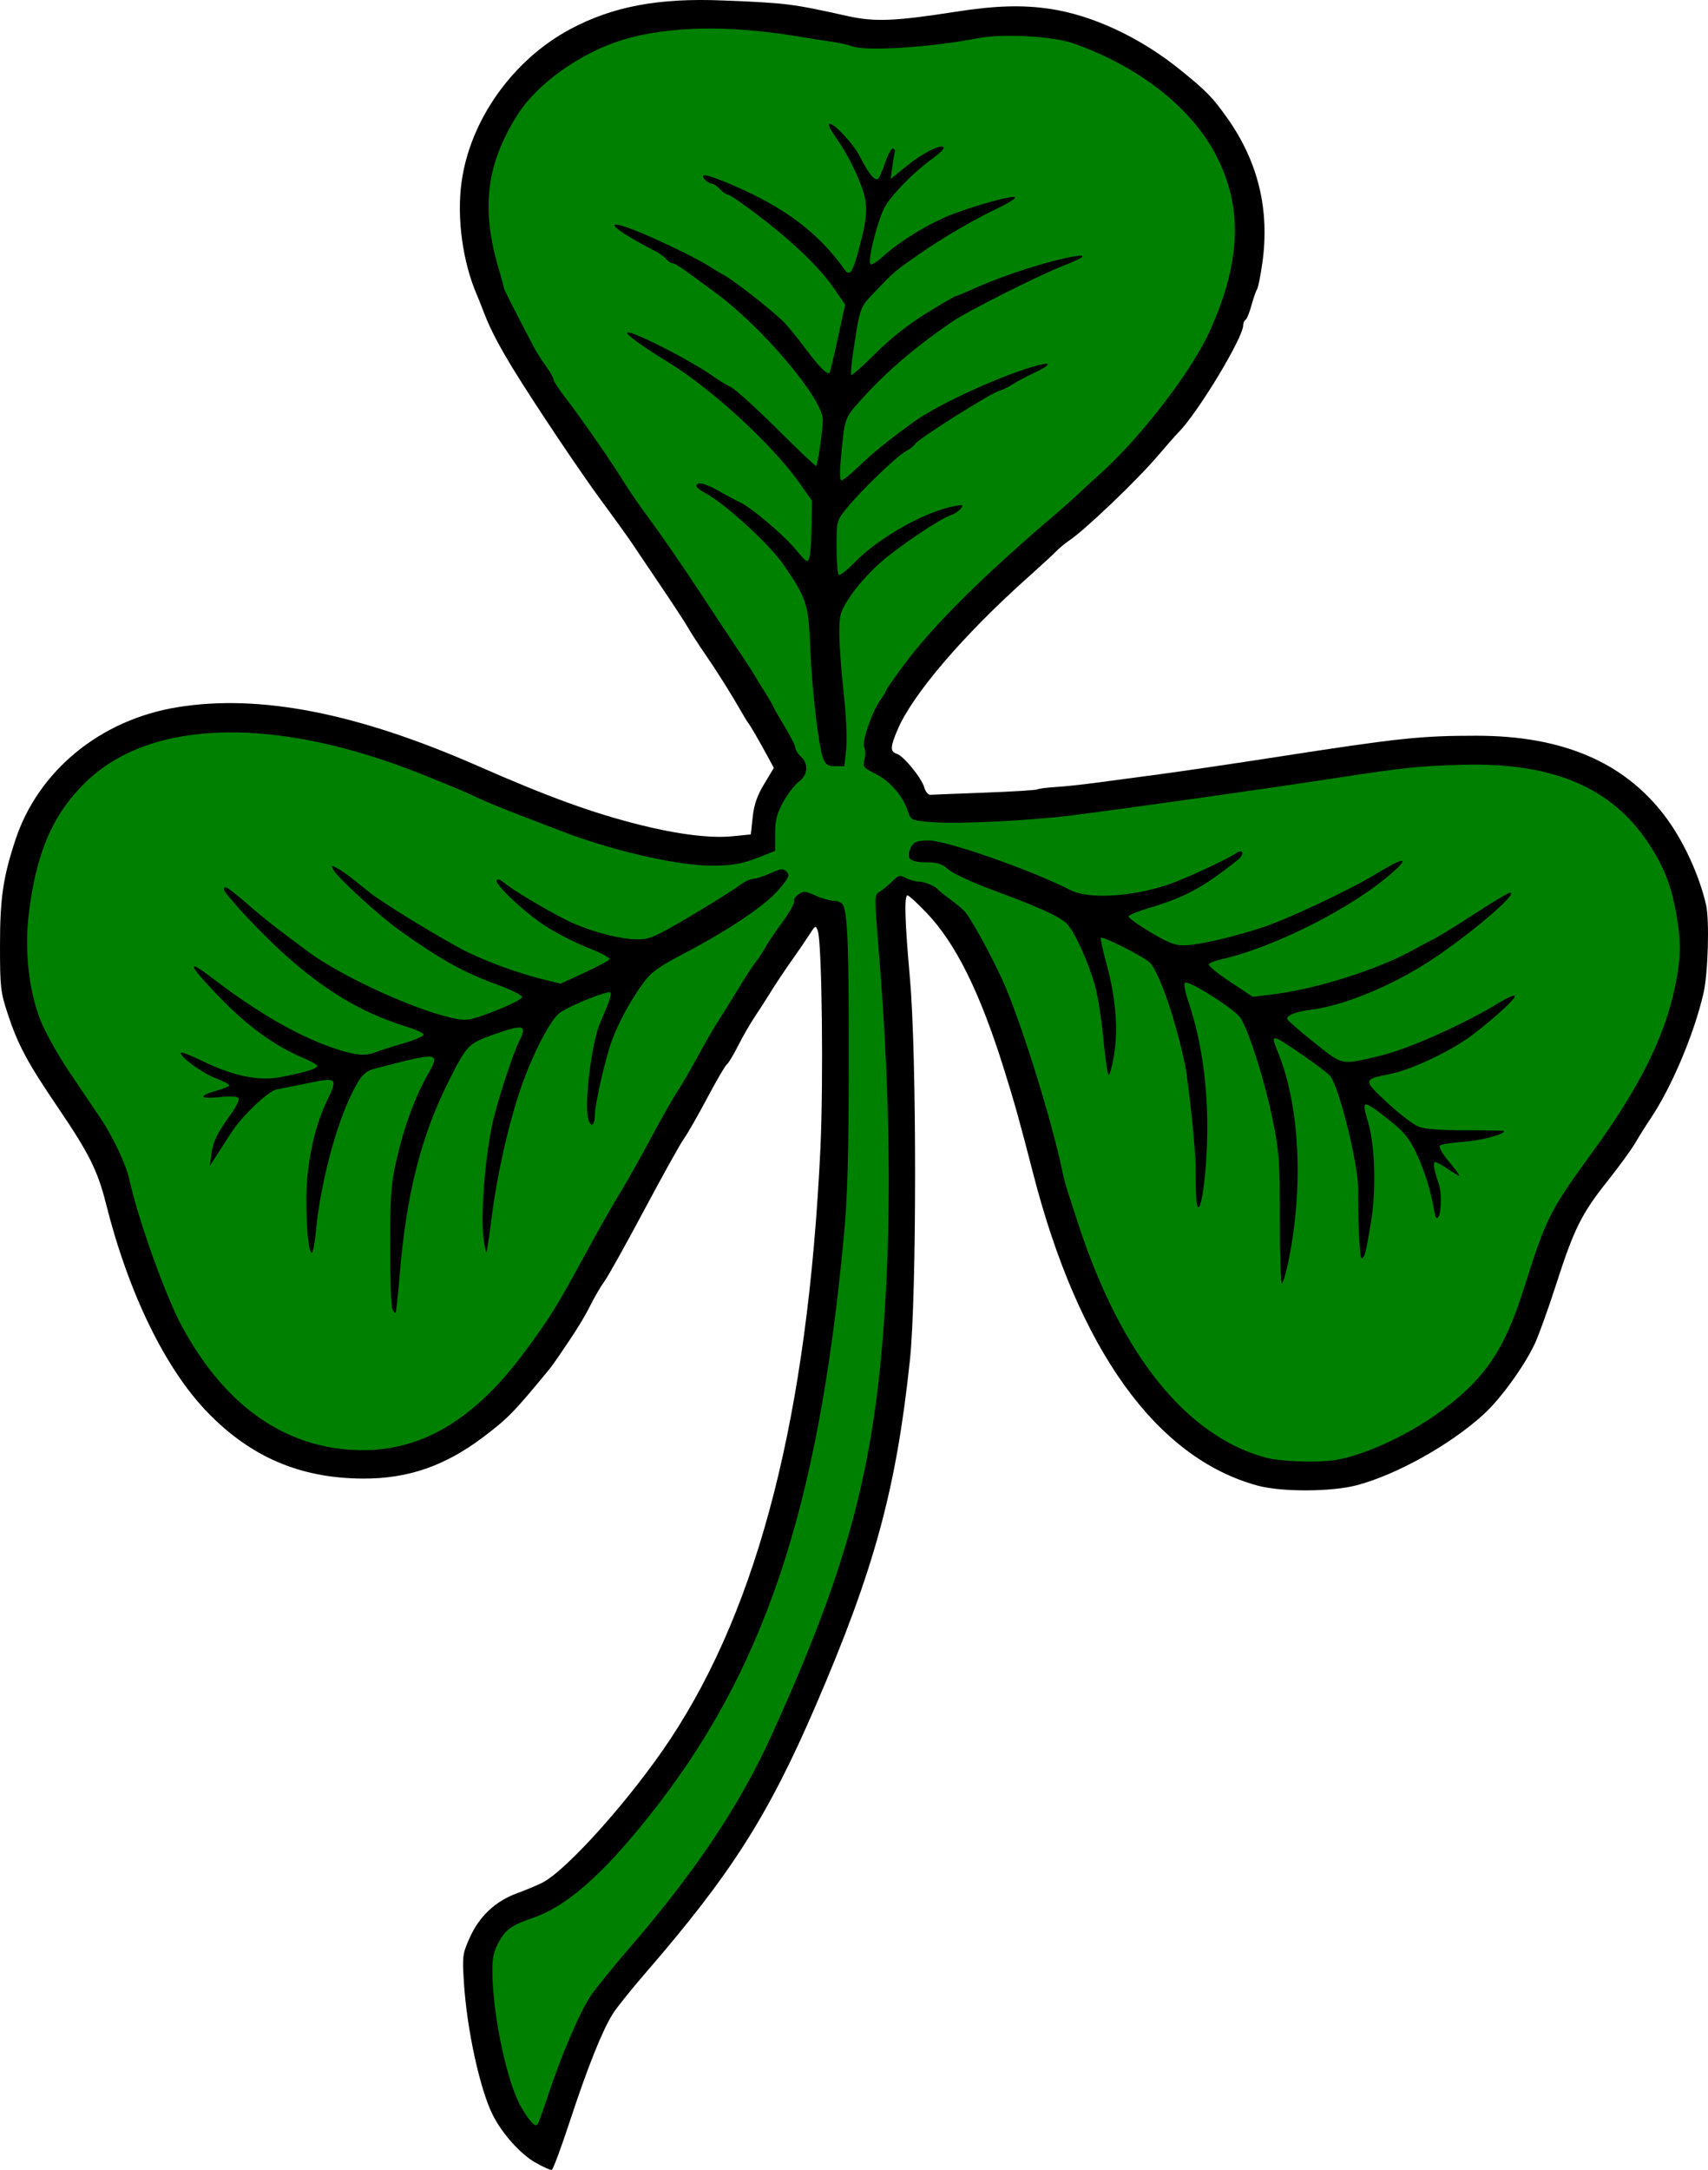<?xml version="1.0" encoding="UTF-8" standalone="no"?>
<!-- Created with Inkscape (http://www.inkscape.org/) -->

<svg
   version="1.1"
   id="svg2708"
   width="828.89"
   height="1052.658"
   viewBox="0 0 828.89 1052.658"
   sodipodi:docname="trr2.svg"
   inkscape:version="1.2.2 (732a01da63, 2022-12-09, custom)"
   xmlns:inkscape="http://www.inkscape.org/namespaces/inkscape"
   xmlns:sodipodi="http://sodipodi.sourceforge.net/DTD/sodipodi-0.dtd"
   xmlns="http://www.w3.org/2000/svg"
   xmlns:svg="http://www.w3.org/2000/svg">
  <defs
     id="defs2712" />
  <sodipodi:namedview
     id="namedview2710"
     pagecolor="#ffffff"
     bordercolor="#000000"
     borderopacity="0.25"
     inkscape:showpageshadow="2"
     inkscape:pageopacity="0.0"
     inkscape:pagecheckerboard="0"
     inkscape:deskcolor="#d1d1d1"
     showgrid="false"
     inkscape:zoom="0.74639429"
     inkscape:cx="391.21414"
     inkscape:cy="505.09497"
     inkscape:window-width="1920"
     inkscape:window-height="1031"
     inkscape:window-x="0"
     inkscape:window-y="25"
     inkscape:window-maximized="1"
     inkscape:current-layer="layer1" />
  <g
     inkscape:groupmode="layer"
     id="layer1"
     inkscape:label="Layer 1"
     transform="translate(-64.676,-49.635)">
    <path
       style="fill:#000000;stroke-width:1.333"
       d="m 324.351,1098.637 c -7.126,-4.086 -15.853,-13.82 -20.425,-22.781 -6.279,-12.309 -12.683,-41.594 -14.126,-64.605 -0.798,-12.721 -0.65,-13.843 2.86,-21.663 4.638,-10.335 12.411,-17.653 22.782,-21.449 4.34,-1.589 9.924,-3.92 12.408,-5.18 11.956,-6.066 43.305,-41.205 62.115,-69.625 43.126,-65.158 66.704,-157.746 72.831,-286 1.567,-32.793 0.773,-100.664 -1.241,-106.107 -1.038,-2.806 -1.19,-2.744 -3.953,1.594 -1.58,2.482 -4.537,6.842 -6.571,9.689 -4.735,6.628 -10.4,15.101 -13.369,19.995 -1.281,2.11 -4.218,6.659 -6.528,10.108 -2.31,3.449 -6.047,9.928 -8.303,14.399 -2.257,4.471 -4.685,8.488 -5.396,8.927 -0.711,0.439 -5.028,7.833 -9.594,16.43 -4.566,8.597 -9.626,17.432 -11.244,19.632 -1.618,2.2 -10.305,17.8 -19.303,34.667 -8.998,16.867 -17.703,32.467 -19.344,34.667 -1.641,2.2 -4.617,7.261 -6.613,11.246 -3.299,6.586 -7.073,12.656 -15.645,25.167 -1.663,2.427 -3.624,5.142 -4.357,6.032 -17.362,21.084 -20.043,23.838 -32.056,32.931 -18.624,14.097 -36.634,20.311 -58.551,20.204 -30.292,-0.148 -54.414,-10.457 -75.444,-32.241 -20.539,-21.276 -38.326,-57.887 -49.233,-101.339 -3.953,-15.746 -8.294,-24.424 -23.138,-46.249 -14.935,-21.959 -19.615,-30.704 -24.615,-45.992 -3.356,-10.261 -3.627,-12.741 -3.618,-33.093 0.01,-22.554 1.485,-32.664 7.389,-50.667 11.075,-33.766 41.267,-58.547 78.733,-64.623 39.943,-6.478 87.188,2.767 145.868,28.542 34.273,15.054 55.495,22.761 78.667,28.568 18.37,4.603 34.287,6.555 44.827,5.497 l 8.889,-0.893 0.893,-8.338 c 0.655,-6.116 2.144,-10.415 5.588,-16.132 l 4.695,-7.794 -2.574,-4.747 c -4.573,-8.435 -8.576,-15.381 -9.651,-16.747 -0.577,-0.733 -2.242,-3.433 -3.7,-6 -4.744,-8.351 -11.543,-19.154 -17.623,-28 -3.276,-4.767 -6.868,-10.319 -7.983,-12.339 -1.115,-2.02 -6.791,-10.72 -12.613,-19.333 -5.823,-8.614 -12.39,-18.361 -14.595,-21.661 -2.205,-3.3 -8.899,-12.6 -14.875,-20.667 -9.906,-13.37 -32.775,-47.501 -42.883,-64 -6.7,-10.937 -11.166,-19.49 -13.894,-26.613 -1.416,-3.696 -3.094,-7.921 -3.729,-9.387 -6.935,-16.005 -9.834,-37.395 -7.425,-54.783 4.167,-30.072 24.868,-59.185 52.668,-74.069 20.614,-11.037 42.782,-15.225 73.912,-13.963 31.441,1.274 33.522,1.534 60.741,7.571 13.176,2.923 22.935,2.531 52.667,-2.112 19.018,-2.97 32.326,-3.365 45.688,-1.355 20.625,3.102 43.68,13.881 62.904,29.409 12.842,10.374 15.899,13.503 23.038,23.585 14.929,21.085 20.597,44.409 17.018,70.037 -0.897,6.424 -2.067,12.28 -2.599,13.013 -0.533,0.733 -1.744,4.199 -2.692,7.701 -0.948,3.502 -2.241,6.688 -2.874,7.079 -0.633,0.391 -1.15,1.559 -1.15,2.596 0,6.077 -21.873,42.32 -31.333,51.919 -1.467,1.488 -5.967,6.591 -10,11.341 -10.178,11.985 -35.72,36.37 -43.31,41.35 -1.728,1.134 -4.614,3.551 -6.414,5.371 -1.799,1.821 -7.647,7.21 -12.995,11.977 -31.584,28.151 -56.32,56.997 -63.669,74.247 -3.608,8.47 -3.683,10.672 -0.396,11.716 3.346,1.062 12.1,11.809 13.373,16.418 0.55,1.991 1.865,3.557 2.922,3.481 1.057,-0.076 12.941,-0.547 26.409,-1.047 13.467,-0.5 24.971,-1.209 25.564,-1.575 0.593,-0.367 4.552,-0.881 8.797,-1.143 4.245,-0.262 12.819,-1.161 19.052,-1.997 6.233,-0.836 20.333,-2.719 31.333,-4.184 11,-1.465 37.1,-5.316 58,-8.559 58.134,-9.02 68.983,-10.166 96,-10.144 41.524,0.035 71.322,12.709 91.186,38.786 8.893,11.674 16.803,28.703 20.118,43.307 1.693,7.462 0.952,33.174 -1.232,42.709 -4.533,19.797 -15.501,45.748 -25.796,61.035 -2.08,3.088 -5.358,8.315 -7.286,11.615 -1.927,3.3 -8.041,11.7 -13.587,18.667 -12.51,15.716 -16.183,23.101 -24.825,49.915 -3.767,11.687 -8.394,24.587 -10.284,28.667 -5.07,10.947 -16.591,26.869 -25.009,34.563 -15.955,14.582 -42.033,29.157 -61.379,34.304 -12.3,3.273 -36.598,3.375 -48.253,0.204 -49.165,-13.377 -86.937,-65.933 -108.993,-151.653 -6.451,-25.073 -8.995,-34.172 -14.167,-50.667 -11.678,-37.249 -23.388,-60.81 -37.608,-75.667 -4.387,-4.583 -8.481,-8.333 -9.098,-8.333 -1.707,0 -1.356,12.222 1.161,40.42 3.324,37.232 3.316,153.438 -0.012,184.913 -6.641,62.803 -17.279,101.78 -45.853,168 -22.974,53.242 -40.966,81.464 -82.612,129.581 -6.782,7.836 -13.858,16.665 -15.723,19.619 -5.077,8.043 -12.288,26.07 -20.835,52.088 -4.208,12.809 -8.16,23.453 -8.783,23.653 -0.623,0.2 -4.275,-1.437 -8.115,-3.639 z"
       id="path3189" />
    <path
       style="fill:#008000;stroke-width:1.333"
       d="m 330.708,1066 c 6.226,-18.984 15.308,-40.225 20.524,-48 2.46,-3.667 11.21,-14.467 19.445,-24 31.376,-36.324 52.956,-68.593 68.107,-101.842 38.768,-85.078 51.412,-134.169 55.845,-216.824 2.611,-48.676 1.443,-104.118 -3.451,-163.825 -2.235,-27.267 -2.229,-27.853 0.271,-29.244 1.404,-0.781 4.148,-3.01 6.099,-4.953 3.173,-3.161 3.876,-3.351 6.667,-1.803 1.716,0.952 4.509,1.752 6.207,1.778 3,0.046 8.229,2.221 9.579,3.984 0.367,0.479 3.067,2.639 6,4.8 2.933,2.161 6.083,4.83 6.999,5.93 3.988,4.79 15.196,25.704 20.041,37.398 8.83,21.314 22.229,64.809 27.067,87.865 1.318,6.279 1.511,6.924 8.034,26.737 20.849,63.328 52.555,102.569 91.185,112.858 3.67,0.978 12.69,1.784 20.044,1.793 10.796,0.013 15.417,-0.65 24,-3.441 14.102,-4.586 29.656,-12.775 42.19,-22.214 20.103,-15.138 29.323,-28.972 38.434,-57.67 11.274,-35.51 12.495,-37.934 34.002,-67.5 22.215,-30.541 34.504,-55.18 39.479,-79.159 2.994,-14.43 3.127,-21.9 0.64,-36 -2.394,-13.572 -6.13,-22.992 -13.538,-34.135 -17.974,-27.037 -46.482,-39.05 -89.91,-37.886 -21.117,0.566 -28.202,1.29 -59.333,6.065 C 677.829,432.463 614.058,441.484 584,445.288 c -19.194,2.429 -54.762,4.165 -66.289,3.236 -10.926,-0.881 -10.96,-0.896 -12.402,-5.265 -2.458,-7.449 -8.704,-14.719 -15.596,-18.153 -6.12,-3.05 -6.467,-3.495 -5.512,-7.066 0.561,-2.096 0.499,-4.742 -0.138,-5.879 -1.344,-2.401 3.844,-17.436 7.973,-23.106 1.447,-1.987 2.631,-3.977 2.631,-4.422 0,-0.445 4.109,-6.319 9.131,-13.054 14.089,-18.893 38.531,-43.111 73.329,-72.658 3.187,-2.706 8.019,-7.02 10.738,-9.587 2.719,-2.567 7.312,-6.781 10.206,-9.366 20.222,-18.061 45.006,-50.283 53.85,-70.011 15.093,-33.67 15.958,-60.011 2.798,-85.219 -12.083,-23.145 -37.681,-43.106 -69.447,-54.154 -9.805,-3.41 -34.286,-4.702 -45.94,-2.425 -22.786,4.452 -54.389,6.483 -61.111,3.927 -1.806,-0.687 -5.895,-1.616 -9.087,-2.066 C 465.944,69.57 458.233,68.354 452,67.317 c -33.457,-5.565 -62.741,-5.041 -84.667,1.516 -20.712,6.194 -42.069,21.373 -51.705,36.749 -15.003,23.94 -17.565,45.257 -8.943,74.418 1.409,4.767 2.546,8.967 2.525,9.333 -0.032,0.565 4.52,9.545 14.529,28.667 1.152,2.2 3.781,6.34 5.844,9.2 2.062,2.86 3.75,5.823 3.75,6.584 0,0.761 2.585,4.721 5.744,8.8 7.439,9.605 23.069,32.145 28.471,41.058 2.325,3.836 8.36,12.536 13.411,19.333 5.051,6.797 15.685,22.258 23.63,34.358 7.945,12.1 16.613,25.188 19.262,29.083 2.648,3.896 5.395,8.096 6.104,9.333 0.709,1.237 3.259,5.391 5.667,9.229 2.408,3.839 4.378,7.227 4.378,7.53 0,0.303 2.4,4.501 5.333,9.33 2.933,4.828 5.333,9.597 5.333,10.596 0,1 1.2,2.903 2.667,4.231 3.873,3.505 3.422,8.94 -1.015,12.221 -2.025,1.497 -5.437,5.948 -7.583,9.891 -3.116,5.725 -3.902,8.823 -3.902,15.387 v 8.219 l -6.75,2.709 c -9.319,3.74 -14.54,4.645 -25.626,4.444 -16.731,-0.303 -48.192,-7.703 -71.791,-16.886 -4.4,-1.712 -13.7,-5.285 -20.667,-7.94 -6.967,-2.655 -15.667,-6.239 -19.333,-7.964 -7.131,-3.356 -8.552,-3.957 -26,-11.003 -71.539,-28.886 -132.618,-27.647 -164.419,3.336 -16.089,15.675 -24.122,34.414 -27.675,64.556 -2.03,17.225 0.093,36.315 5.638,50.701 2.209,5.731 8.501,17.018 14.122,25.333 5.576,8.248 12.469,18.473 15.317,22.723 5.831,8.697 12.209,22.222 13.702,29.055 4.29,19.643 17.726,57.15 25.752,71.886 19.923,36.581 47.064,56.728 80.136,59.486 32.792,2.735 60.104,-12.321 86.143,-47.486 12.181,-16.45 15.457,-21.731 29.366,-47.333 6.374,-11.733 13.855,-24.933 16.624,-29.333 2.769,-4.4 9.373,-16.1 14.676,-26 5.303,-9.9 11.257,-20.4 13.231,-23.333 1.974,-2.933 6.386,-10.512 9.804,-16.841 3.418,-6.329 8.172,-14.531 10.565,-18.227 2.393,-3.696 6.75,-10.699 9.684,-15.562 2.933,-4.863 6.594,-10.461 8.135,-12.439 1.541,-1.978 3.59,-5.091 4.552,-6.918 0.963,-1.827 4.693,-7.367 8.29,-12.312 3.597,-4.945 6.188,-9.559 5.759,-10.254 -0.429,-0.695 0.485,-2.15 2.033,-3.234 2.514,-1.761 3.402,-1.703 8.356,0.546 3.048,1.384 7.128,2.53 9.066,2.546 2.089,0.017 3.907,0.979 4.464,2.363 2.1,5.214 2.675,22.402 2.598,77.667 -0.061,44.057 -0.635,63.917 -2.386,82.615 -12.483,133.311 -38.972,211.902 -95.065,282.052 -22.559,28.212 -39.636,43.118 -55.731,48.647 -10.681,3.669 -13.512,5.729 -17.007,12.373 -2.394,4.55 -2.926,7.589 -2.743,15.647 0.481,21.189 7.404,52.761 14.033,64 3.887,6.591 6.631,9.565 7.715,8.365 0.513,-0.567 2.9,-7.032 5.305,-14.365 z"
       id="path3216" />
    <path
       style="display:inline;fill:#000000;stroke-width:1.333"
       d="m 464.184,417.667 c -2.254,-5.612 -5.507,-33.52 -6.334,-54.333 -0.815,-20.51 -1.704,-23.285 -12.616,-39.333 -7.006,-10.305 -28.941,-30.355 -38.766,-35.436 -2.091,-1.081 -3.802,-2.55 -3.802,-3.265 0,-2.27 4.456,-1.179 11.333,2.776 3.667,2.108 8.042,4.449 9.724,5.201 5.356,2.397 20.942,15.557 27.014,22.809 5.631,6.726 5.902,6.878 6.765,3.794 0.494,-1.767 0.958,-8.668 1.032,-15.336 l 0.133,-12.124 -6.551,-9.209 c -12.744,-17.914 -41.682,-44.545 -62.166,-57.209 -14.042,-8.681 -22.188,-14.587 -20.77,-15.06 2.59,-0.863 31.525,13.964 41.969,21.506 2.302,1.662 5.985,3.892 8.185,4.955 2.2,1.063 12.321,10.211 22.491,20.33 10.17,10.119 18.685,18.204 18.923,17.966 0.792,-0.792 3.233,-17.633 3.243,-22.376 0.022,-10.278 -29.458,-45.135 -52.296,-61.835 -4.598,-3.362 -10.819,-7.922 -13.824,-10.133 -3.005,-2.211 -6.082,-4.02 -6.837,-4.02 -0.755,0 -2.11,-0.888 -3.01,-1.972 -0.9,-1.085 -3.224,-2.788 -5.163,-3.785 -22.692,-11.662 -27.312,-17.365 -7.376,-9.105 11.197,4.639 27.76,12.732 33.183,16.213 2.2,1.412 5.8,3.575 8,4.807 5.178,2.898 24.311,18.03 28.84,22.809 1.929,2.035 6.655,7.9 10.504,13.033 6.424,8.568 10.195,12.286 11.282,11.122 0.234,-0.251 2.023,-7.789 3.975,-16.752 l 3.549,-16.296 -5.279,-7.704 C 464.073,181.728 455.037,172.419 443.077,162.442 432.808,153.875 419.236,144 417.732,144 c -0.725,0 -2.405,-1.2 -3.732,-2.667 -1.327,-1.467 -3.147,-2.667 -4.043,-2.667 -0.897,0 -2.377,-0.9 -3.29,-2 -2.748,-3.311 1.285,-2.49 13.543,2.757 25.279,10.82 41.764,23.241 54.278,40.899 2.552,3.601 3.9,1.712 6.994,-9.807 4.56,-16.978 4.633,-22.109 0.459,-32.542 -3.467,-8.667 -7.322,-15.673 -13.121,-23.847 -1.383,-1.949 -2.186,-3.872 -1.785,-4.272 1.499,-1.499 11.787,9.399 15.085,15.98 4.079,8.138 7.281,11.965 8.768,10.478 0.596,-0.596 2.14,-4.192 3.432,-7.991 1.291,-3.799 2.948,-6.775 3.681,-6.614 0.733,0.161 1.164,0.801 0.957,1.422 -0.207,0.621 -0.753,3.876 -1.213,7.233 l -0.837,6.103 8.274,-6.695 c 7.841,-6.345 17.486,-10.935 17.486,-8.322 0,0.66 -2.55,3.035 -5.667,5.277 -8.666,6.236 -19.18,16.872 -22.784,23.05 -3.264,5.594 -8.266,24.74 -7.255,27.771 0.333,0.999 2.834,-0.438 6.458,-3.712 8.128,-7.341 22.47,-16.068 33.068,-20.121 12.785,-4.89 30.847,-9.744 30.847,-8.291 0,0.685 -3.75,3.018 -8.333,5.184 -11.687,5.522 -26.597,14.222 -38.333,22.368 -11.696,8.117 -11.822,8.225 -21.198,18.002 -7.675,8.005 -7.395,7.224 -10.842,30.155 -0.81,5.39 -1.187,10.085 -0.838,10.435 0.35,0.349 5.64,-4.366 11.756,-10.478 7.217,-7.212 15.85,-14.035 24.593,-19.435 7.41,-4.577 13.818,-8.321 14.24,-8.321 0.422,0 4.56,-1.712 9.195,-3.804 14.264,-6.438 36.075,-13.422 48.426,-15.505 6.917,-1.166 4.835,0.604 -5.333,4.535 -11.468,4.433 -46.337,21.965 -53.729,27.015 -18.169,12.411 -32.494,24.681 -44.488,38.107 -8.086,9.051 -7.832,8.277 -9.832,29.985 -0.515,5.585 -0.33,9 0.485,9 0.723,0 4.521,-3.091 8.439,-6.869 6.65,-6.411 14.265,-12.57 26.603,-21.516 12.201,-8.847 44.561,-23.515 60.855,-27.584 6.449,-1.611 5.212,0.202 -2.687,3.938 -3.839,1.815 -8.479,4.287 -10.313,5.492 -1.833,1.205 -4.833,2.654 -6.667,3.22 -4.465,1.378 -39.049,23.216 -40.4,25.51 -0.586,0.996 -2.686,2.665 -4.667,3.708 -4.348,2.291 -21.773,19.065 -28.644,27.574 -4.948,6.127 -4.956,6.158 -4.956,18.921 0,7.031 0.499,13.092 1.109,13.469 0.61,0.377 4.06,-2.361 7.667,-6.085 11.495,-11.868 34.048,-24.604 48.292,-27.271 4.441,-0.832 4.754,-0.709 3.145,1.234 -0.983,1.187 -2.987,2.538 -4.453,3.004 -5.487,1.742 -26.084,15.621 -34.959,23.556 -5.059,4.524 -11.509,11.801 -14.333,16.17 C 472.358,346.527 472,347.766 472,356.931 c 0,5.418 0.947,18.375 2.105,28.793 1.245,11.206 1.746,22.346 1.227,27.276 l -0.877,8.333 h -4.399 c -3.553,0 -4.682,-0.705 -5.871,-3.667 z"
       id="path3222" />
    <path
       style="display:inline;fill:#000000;stroke-width:1.333"
       d="m 685.779,641.711 c 10e-4,-29.09 -0.292,-33.161 -3.555,-49.248 -3.664,-18.063 -11.316,-42.256 -15.466,-48.896 -2.708,-4.333 -25.451,-18.74 -27.054,-17.138 -0.587,0.587 0.126,4.535 1.584,8.773 8.377,24.349 11.25,55.251 8.003,86.083 -1.622,15.402 -3.844,18.896 -4.228,6.648 -0.148,-4.73 -0.229,-10.4 -0.179,-12.6 0.145,-6.399 -3.394,-40.642 -5.03,-48.667 -4.3,-21.093 -12.298,-44.618 -16.947,-49.847 -2.413,-2.714 -22.989,-13.183 -23.974,-12.198 -0.327,0.327 0.944,6.171 2.824,12.987 4.361,15.805 5.646,31.446 3.588,43.649 -0.872,5.17 -2.015,9.665 -2.539,9.989 -0.525,0.324 -1.688,-7.324 -2.586,-16.995 -0.898,-9.672 -2.791,-21.684 -4.206,-26.695 -3.298,-11.673 -10.187,-26.627 -13.854,-30.072 -3.616,-3.397 -14.24,-8.173 -35.977,-16.174 -9.432,-3.472 -18.944,-7.887 -21.137,-9.811 -3.068,-2.692 -5.417,-3.504 -10.184,-3.52 -7.949,-0.026 -10.11,-1.368 -8.826,-5.48 1.317,-4.217 2.953,-5.122 9.306,-5.146 8.725,-0.033 49.695,14.306 68.968,24.139 8.847,4.514 30.366,3.173 48.025,-2.991 7.972,-2.783 27.981,-12.073 31.933,-14.826 3.703,-2.58 4.65,0.274 1.044,3.148 -16.572,13.207 -25.533,18.077 -42.577,23.142 -5.462,1.623 -10.114,3.502 -10.338,4.175 -0.224,0.673 4.544,4.158 10.597,7.744 8.964,5.311 12.076,6.487 16.781,6.342 6.837,-0.211 23.552,-4.083 37.66,-8.725 12.157,-4 42.443,-18.259 54.873,-25.835 12.679,-7.728 16.585,-8.571 9.558,-2.062 -18.841,17.449 -58.75,37.824 -85.518,43.66 -2.375,0.518 -4.648,1.476 -5.052,2.129 -0.404,0.653 4.239,4.48 10.318,8.504 l 11.052,7.316 10.667,-1.338 c 19.995,-2.507 49.219,-11.697 65.775,-20.683 3.91,-2.122 9.31,-4.992 12,-6.376 2.69,-1.385 11.647,-6.935 19.904,-12.333 8.257,-5.398 15.724,-9.815 16.595,-9.815 4.33,0 -20.112,20.786 -38.724,32.93 -18.927,12.35 -41.968,21.844 -57.953,23.878 -7.317,0.931 -11.597,2.553 -11.597,4.393 0,0.609 5.815,5.722 12.923,11.36 14.476,11.485 12.867,11.162 32.411,6.511 13.543,-3.223 40.926,-15.468 57.831,-25.861 3.574,-2.197 6.861,-3.631 7.306,-3.187 0.942,0.942 -9.027,10.158 -20.47,18.923 -10.07,7.713 -29.61,16.982 -40.188,19.063 -13.131,2.583 -13.147,2.782 -1.145,13.954 5.867,5.461 12.767,10.702 15.333,11.648 3.002,1.106 11.205,1.699 23,1.663 10.083,-0.03 18.333,0.15 18.333,0.401 0,1.651 -11.341,4.626 -19.856,5.209 -5.579,0.382 -10.679,1.203 -11.333,1.825 -0.681,0.648 1.225,4.015 4.457,7.876 3.106,3.709 5.317,6.744 4.915,6.744 -0.402,0 -2.942,-1.5 -5.644,-3.333 -2.702,-1.833 -5.44,-3.333 -6.085,-3.333 -1.173,0 -0.403,4.607 1.74,10.42 1.49,4.041 1.424,13.73 -0.11,16.154 -0.884,1.397 -1.451,0.506 -2.117,-3.333 -1.702,-9.809 -4.907,-19.891 -9.012,-28.35 -3.279,-6.756 -5.941,-9.885 -13.33,-15.667 -12.481,-9.766 -13.049,-9.674 -9.643,1.564 3.275,10.805 3.935,32.617 1.448,47.879 -2.492,15.295 -3.195,18 -4.68,18 -0.878,0 -1.836,-19.589 -1.63,-33.333 0.177,-11.82 -9.173,-49.665 -13.615,-55.108 -2.11,-2.585 -24.583,-18.226 -26.188,-18.226 -1.765,0 -1.733,0.183 1.43,8.206 10.142,25.731 11.87,64.858 4.436,100.442 -1.07,5.123 -2.425,9.793 -3.009,10.378 -0.585,0.585 -1.063,-13.207 -1.062,-30.648 z"
       id="path3220" />
    <path
       style="display:inline;fill:#000000;stroke-width:1.333"
       d="M 255.031,684.524 C 254.464,683.136 254,669.4 254,654 c 0,-24.664 0.378,-29.668 3.169,-42 3.515,-15.531 8.949,-30.325 15.097,-41.107 6.281,-11.016 5.794,-11.068 -25.902,-2.774 -3.828,1.002 -5.751,2.635 -8.377,7.115 -9.023,15.396 -17.675,46.583 -20.094,72.433 -0.498,5.317 -1.346,9.667 -1.885,9.667 -1.537,0 -2.676,-11.104 -2.676,-26.085 0,-16.094 3.713,-34.251 9.511,-46.507 6.026,-12.738 6.102,-12.67 -10.473,-9.298 -5.704,1.161 -11.787,2.388 -13.516,2.728 -4.189,0.823 -16.759,12.85 -22.119,21.161 -2.364,3.667 -5.645,8.767 -7.291,11.333 l -2.992,4.667 0.811,-5.807 c 0.893,-6.396 2.496,-9.687 9.415,-19.33 2.553,-3.559 4.263,-7.083 3.8,-7.832 -0.526,-0.851 -4.064,-1.032 -9.436,-0.481 -9.74,0.998 -10.287,-0.628 -1.078,-3.206 3.319,-0.929 6.034,-2.079 6.034,-2.556 0,-0.477 -3.062,-2.049 -6.805,-3.493 -6.691,-2.583 -17.989,-10.944 -16.628,-12.305 0.382,-0.382 5.205,1.504 10.718,4.193 14.445,7.043 26.92,9.617 37.257,7.685 11.415,-2.133 18.124,-4.139 18.124,-5.417 0,-0.601 -3.139,-2.397 -6.975,-3.992 -12.785,-5.313 -25.95,-14.669 -38.41,-27.297 -16.517,-16.74 -19.334,-21.918 -6.615,-12.158 23.118,17.74 43.231,29.285 61.421,35.256 9.175,3.012 14.186,3.404 18.849,1.475 1.685,-0.697 7.723,-2.615 13.42,-4.262 5.696,-1.647 10.154,-3.604 9.906,-4.348 -0.248,-0.744 -3.709,-2.347 -7.69,-3.562 C 239.18,540.755 219.827,528.851 198,508.173 c -10.779,-10.211 -24.667,-25.451 -24.667,-27.067 0,-2.229 2.185,-0.899 10.823,6.584 8.8,7.623 14.391,12.015 30.193,23.713 16.715,12.374 53.692,29.11 71.786,32.491 5.213,0.974 7.567,0.487 18.909,-3.908 C 312.17,537.225 318,534.236 318,533.344 c 0,-0.892 -4.663,-3.321 -10.363,-5.399 -18.003,-6.564 -28.158,-12.147 -48.971,-26.925 -9.652,-6.854 -30.162,-25.585 -32.216,-29.423 -1.201,-2.244 -1.041,-2.319 1.781,-0.834 1.706,0.898 5.055,3.193 7.442,5.101 2.388,1.908 6.288,5.03 8.667,6.937 6.538,5.243 37.832,24.232 47.658,28.92 10.739,5.122 24.611,10.11 36.019,12.95 l 8.686,2.162 11.485,-5.281 c 6.316,-2.904 11.832,-5.843 12.256,-6.529 0.424,-0.687 -4.216,-3.189 -10.312,-5.56 -6.096,-2.371 -15.52,-7.193 -20.942,-10.715 -10.284,-6.68 -25.036,-20.681 -23.455,-22.262 0.503,-0.503 1.967,0.009 3.255,1.137 4.537,3.974 26.437,16.799 34.345,20.113 11.006,4.612 23.135,7.598 30.867,7.598 5.737,0 8.654,-1.283 25.294,-11.128 10.345,-6.12 20.897,-12.72 23.449,-14.667 2.552,-1.946 5.783,-3.552 7.18,-3.568 1.397,-0.016 5.2,-1.236 8.45,-2.71 5.157,-2.339 6.155,-2.435 7.839,-0.751 1.684,1.684 1.186,2.799 -3.909,8.761 -6.596,7.718 -23.787,19.286 -46.12,31.034 -12.182,6.408 -15.791,9.02 -19.499,14.113 -6.302,8.655 -12.229,19.561 -15.352,28.249 -3.231,8.99 -8.201,30.819 -8.201,36.022 0,5.657 -2.395,6.114 -3.42,0.652 -1.57,-8.37 2.127,-36.603 5.938,-45.341 4.493,-10.303 5.788,-14.138 5.031,-14.895 -1.066,-1.066 -18.623,5.885 -24.174,9.571 -5.054,3.355 -14.64,22.245 -20.469,40.337 -5.611,17.414 -10.588,40.207 -13.014,59.594 -1.097,8.767 -2.222,16.167 -2.5,16.446 -0.278,0.278 -0.916,-2.779 -1.418,-6.794 -1.39,-11.124 0.682,-38.325 4.183,-54.925 2.161,-10.247 10.091,-34.701 13.205,-40.723 4.075,-7.881 2.121,-8.312 -13.083,-2.884 -11.549,4.122 -12.429,5.036 -20.817,21.607 -13.751,27.167 -20.96,55.552 -24.204,95.299 -0.777,9.514 -1.663,17.55 -1.97,17.858 -0.307,0.307 -1.023,-0.577 -1.59,-1.966 z"
       id="path3218" />
  </g>
</svg>
